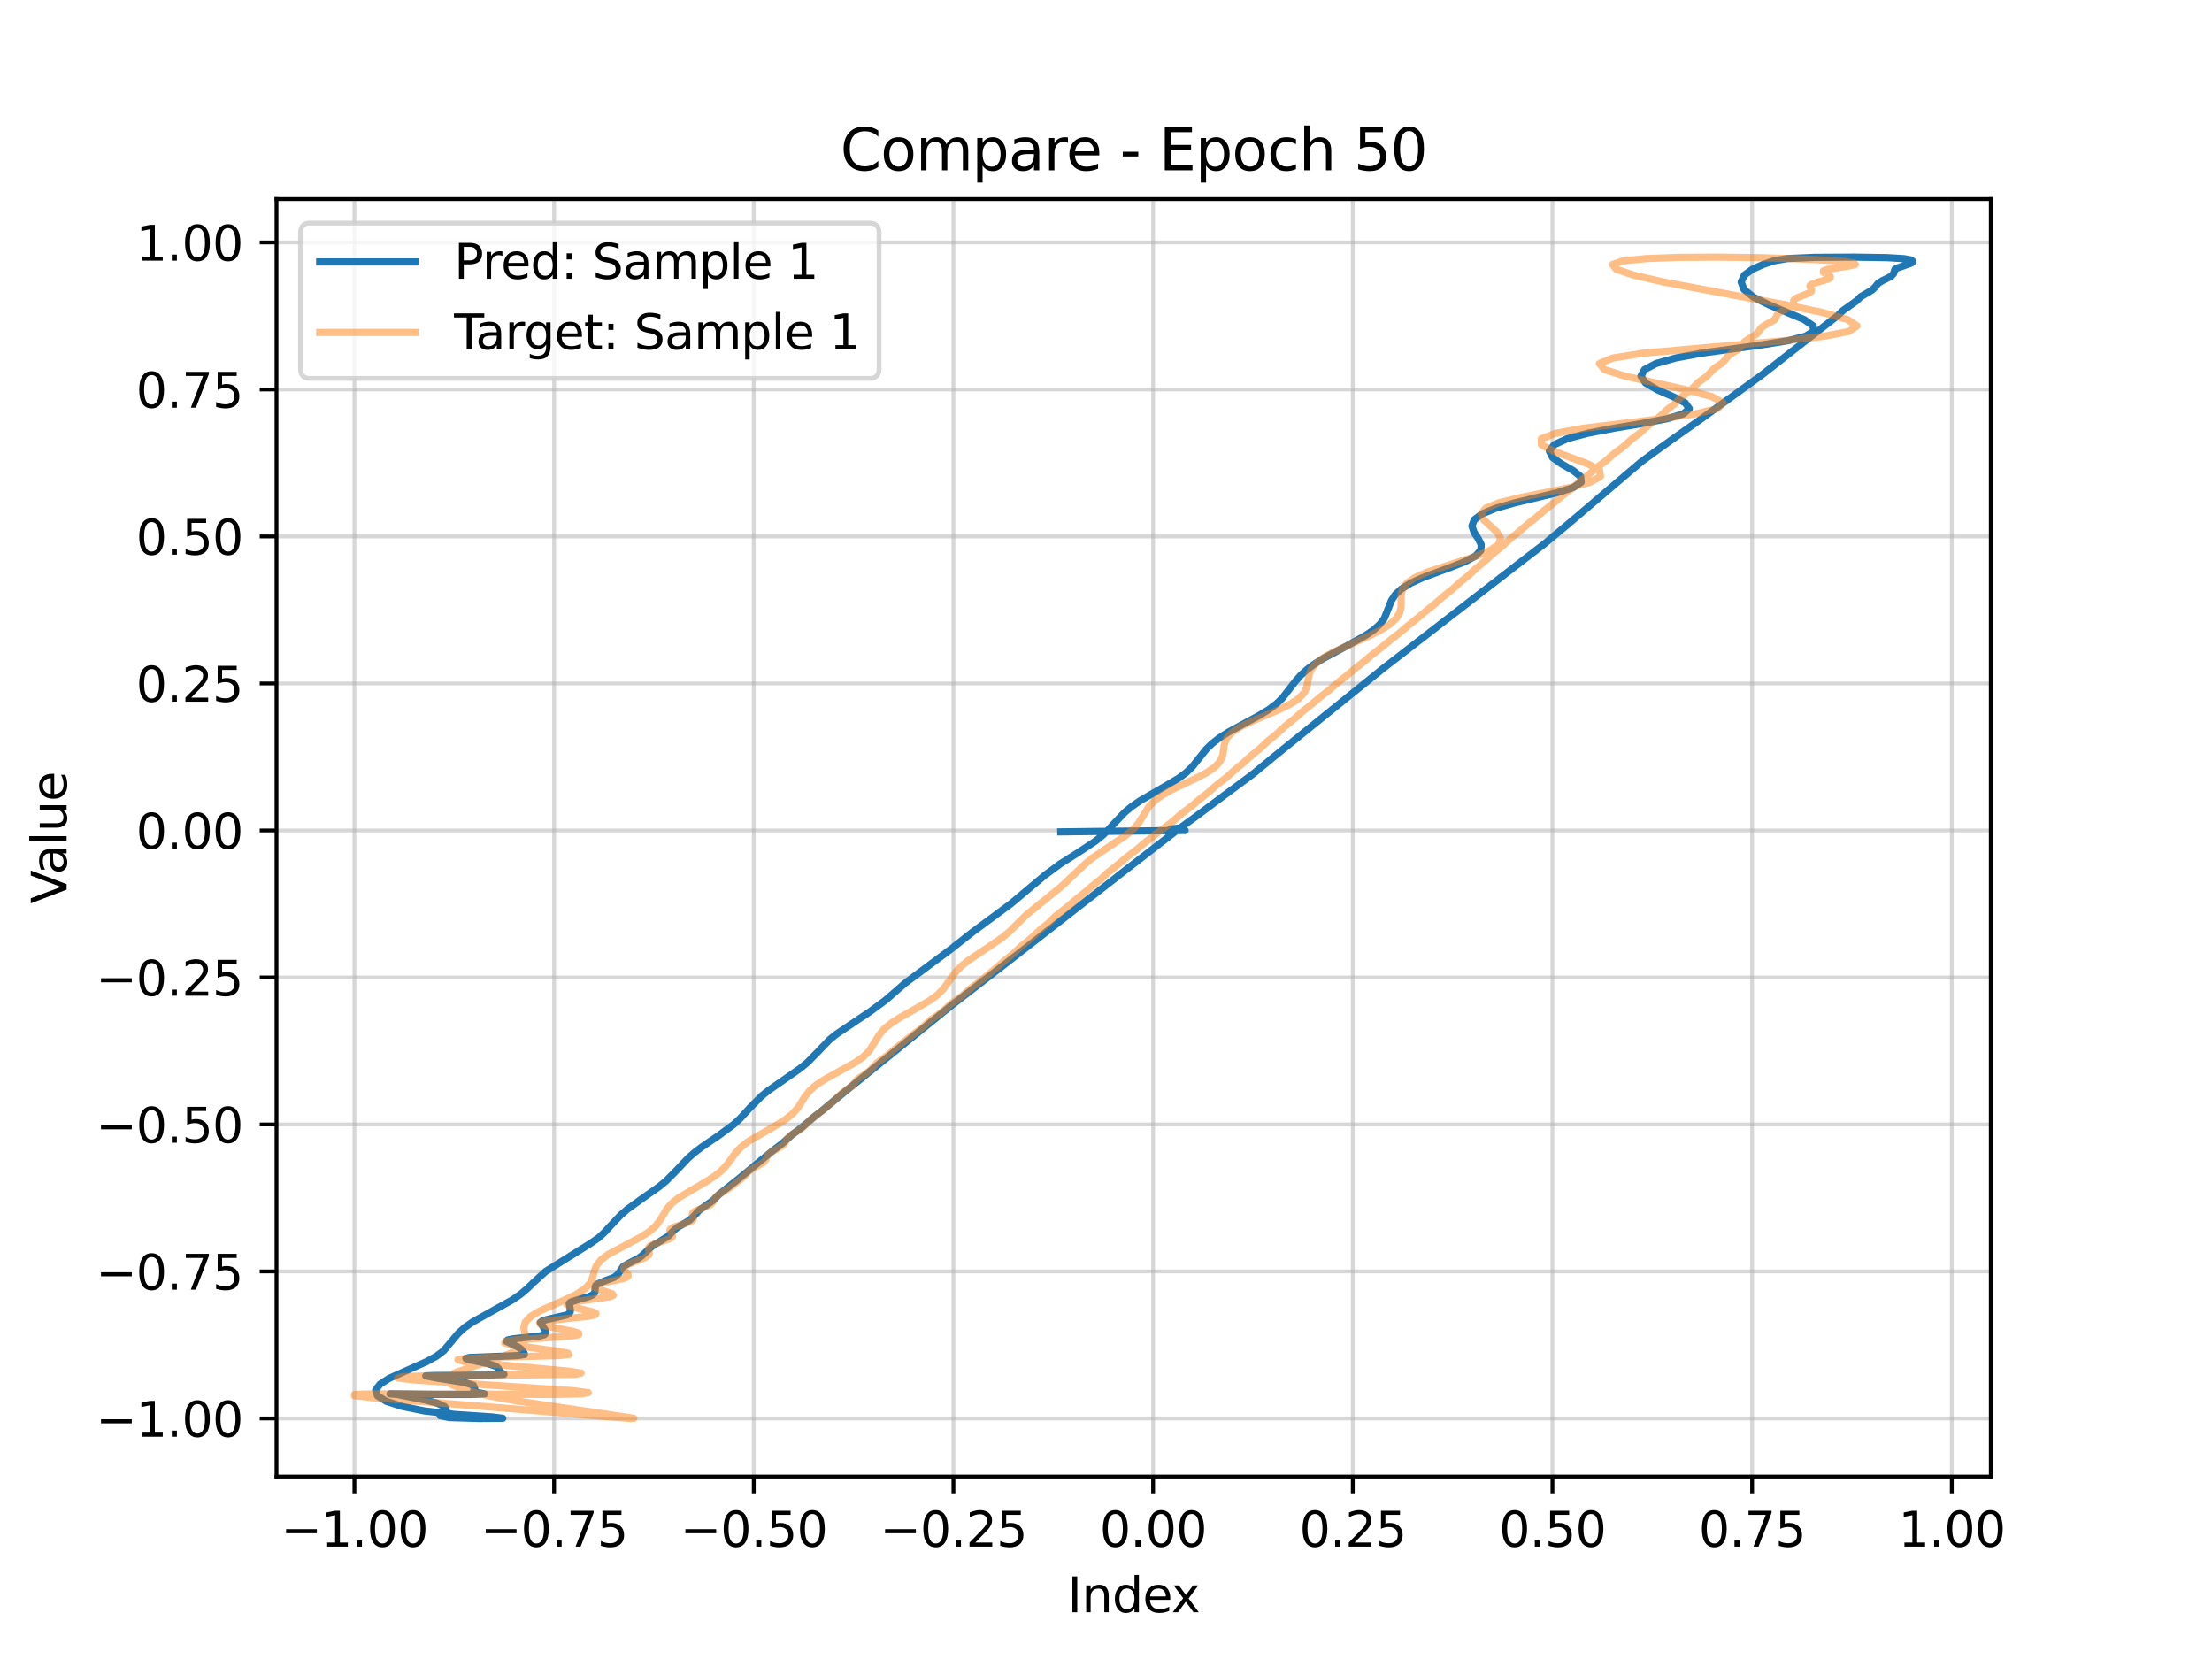 <?xml version="1.0" encoding="utf-8" standalone="no"?>
<!DOCTYPE svg PUBLIC "-//W3C//DTD SVG 1.1//EN"
  "http://www.w3.org/Graphics/SVG/1.1/DTD/svg11.dtd">
<svg xmlns:xlink="http://www.w3.org/1999/xlink" width="460.8pt" height="345.6pt" viewBox="0 0 460.8 345.6" xmlns="http://www.w3.org/2000/svg" version="1.1">
 <defs>
  <style type="text/css">*{stroke-linejoin: round; stroke-linecap: butt}</style>
 </defs>
 <g id="figure_1">
  <g id="patch_1">
   <path d="M 0 345.6 
L 460.8 345.6 
L 460.8 0 
L 0 0 
z
" style="fill: #ffffff"/>
  </g>
  <g id="axes_1">
   <g id="patch_2">
    <path d="M 57.6 307.584 
L 414.72 307.584 
L 414.72 41.472 
L 57.6 41.472 
z
" style="fill: #ffffff"/>
   </g>
   <g id="matplotlib.axis_1">
    <g id="xtick_1">
     <g id="line2d_1">
      <path d="M 73.833 307.584 
L 73.833 41.472 
" clip-path="url(#p2ac05e807d)" style="fill: none; stroke: #b0b0b0; stroke-opacity: 0.5; stroke-width: 0.8; stroke-linecap: square"/>
     </g>
     <g id="line2d_2">
      <defs>
       <path id="mf917b734ea" d="M 0 0 
L 0 3.5 
" style="stroke: #000000; stroke-width: 0.8"/>
      </defs>
      <g>
       <use xlink:href="#mf917b734ea" x="73.833" y="307.584" style="stroke: #000000; stroke-width: 0.8"/>
      </g>
     </g>
     <g id="text_1">
      <!-- −1.00 -->
      <g transform="translate(58.51 322.182) scale(0.1 -0.1)">
       <defs>
        <path id="DejaVuSans-2212" d="M 678 2272 
L 4684 2272 
L 4684 1741 
L 678 1741 
L 678 2272 
z
" transform="scale(0.016)"/>
        <path id="DejaVuSans-31" d="M 794 531 
L 1825 531 
L 1825 4091 
L 703 3866 
L 703 4441 
L 1819 4666 
L 2450 4666 
L 2450 531 
L 3481 531 
L 3481 0 
L 794 0 
L 794 531 
z
" transform="scale(0.016)"/>
        <path id="DejaVuSans-2e" d="M 684 794 
L 1344 794 
L 1344 0 
L 684 0 
L 684 794 
z
" transform="scale(0.016)"/>
        <path id="DejaVuSans-30" d="M 2034 4250 
Q 1547 4250 1301 3770 
Q 1056 3291 1056 2328 
Q 1056 1369 1301 889 
Q 1547 409 2034 409 
Q 2525 409 2770 889 
Q 3016 1369 3016 2328 
Q 3016 3291 2770 3770 
Q 2525 4250 2034 4250 
z
M 2034 4750 
Q 2819 4750 3233 4129 
Q 3647 3509 3647 2328 
Q 3647 1150 3233 529 
Q 2819 -91 2034 -91 
Q 1250 -91 836 529 
Q 422 1150 422 2328 
Q 422 3509 836 4129 
Q 1250 4750 2034 4750 
z
" transform="scale(0.016)"/>
       </defs>
       <use xlink:href="#DejaVuSans-2212"/>
       <use xlink:href="#DejaVuSans-31" transform="translate(83.789 0)"/>
       <use xlink:href="#DejaVuSans-2e" transform="translate(147.412 0)"/>
       <use xlink:href="#DejaVuSans-30" transform="translate(179.199 0)"/>
       <use xlink:href="#DejaVuSans-30" transform="translate(242.822 0)"/>
      </g>
     </g>
    </g>
    <g id="xtick_2">
     <g id="line2d_3">
      <path d="M 115.428 307.584 
L 115.428 41.472 
" clip-path="url(#p2ac05e807d)" style="fill: none; stroke: #b0b0b0; stroke-opacity: 0.5; stroke-width: 0.8; stroke-linecap: square"/>
     </g>
     <g id="line2d_4">
      <g>
       <use xlink:href="#mf917b734ea" x="115.428" y="307.584" style="stroke: #000000; stroke-width: 0.8"/>
      </g>
     </g>
     <g id="text_2">
      <!-- −0.75 -->
      <g transform="translate(100.105 322.182) scale(0.1 -0.1)">
       <defs>
        <path id="DejaVuSans-37" d="M 525 4666 
L 3525 4666 
L 3525 4397 
L 1831 0 
L 1172 0 
L 2766 4134 
L 525 4134 
L 525 4666 
z
" transform="scale(0.016)"/>
        <path id="DejaVuSans-35" d="M 691 4666 
L 3169 4666 
L 3169 4134 
L 1269 4134 
L 1269 2991 
Q 1406 3038 1543 3061 
Q 1681 3084 1819 3084 
Q 2600 3084 3056 2656 
Q 3513 2228 3513 1497 
Q 3513 744 3044 326 
Q 2575 -91 1722 -91 
Q 1428 -91 1123 -41 
Q 819 9 494 109 
L 494 744 
Q 775 591 1075 516 
Q 1375 441 1709 441 
Q 2250 441 2565 725 
Q 2881 1009 2881 1497 
Q 2881 1984 2565 2268 
Q 2250 2553 1709 2553 
Q 1456 2553 1204 2497 
Q 953 2441 691 2322 
L 691 4666 
z
" transform="scale(0.016)"/>
       </defs>
       <use xlink:href="#DejaVuSans-2212"/>
       <use xlink:href="#DejaVuSans-30" transform="translate(83.789 0)"/>
       <use xlink:href="#DejaVuSans-2e" transform="translate(147.412 0)"/>
       <use xlink:href="#DejaVuSans-37" transform="translate(179.199 0)"/>
       <use xlink:href="#DejaVuSans-35" transform="translate(242.822 0)"/>
      </g>
     </g>
    </g>
    <g id="xtick_3">
     <g id="line2d_5">
      <path d="M 157.023 307.584 
L 157.023 41.472 
" clip-path="url(#p2ac05e807d)" style="fill: none; stroke: #b0b0b0; stroke-opacity: 0.5; stroke-width: 0.8; stroke-linecap: square"/>
     </g>
     <g id="line2d_6">
      <g>
       <use xlink:href="#mf917b734ea" x="157.023" y="307.584" style="stroke: #000000; stroke-width: 0.8"/>
      </g>
     </g>
     <g id="text_3">
      <!-- −0.50 -->
      <g transform="translate(141.7 322.182) scale(0.1 -0.1)">
       <use xlink:href="#DejaVuSans-2212"/>
       <use xlink:href="#DejaVuSans-30" transform="translate(83.789 0)"/>
       <use xlink:href="#DejaVuSans-2e" transform="translate(147.412 0)"/>
       <use xlink:href="#DejaVuSans-35" transform="translate(179.199 0)"/>
       <use xlink:href="#DejaVuSans-30" transform="translate(242.822 0)"/>
      </g>
     </g>
    </g>
    <g id="xtick_4">
     <g id="line2d_7">
      <path d="M 198.618 307.584 
L 198.618 41.472 
" clip-path="url(#p2ac05e807d)" style="fill: none; stroke: #b0b0b0; stroke-opacity: 0.5; stroke-width: 0.8; stroke-linecap: square"/>
     </g>
     <g id="line2d_8">
      <g>
       <use xlink:href="#mf917b734ea" x="198.618" y="307.584" style="stroke: #000000; stroke-width: 0.8"/>
      </g>
     </g>
     <g id="text_4">
      <!-- −0.25 -->
      <g transform="translate(183.295 322.182) scale(0.1 -0.1)">
       <defs>
        <path id="DejaVuSans-32" d="M 1228 531 
L 3431 531 
L 3431 0 
L 469 0 
L 469 531 
Q 828 903 1448 1529 
Q 2069 2156 2228 2338 
Q 2531 2678 2651 2914 
Q 2772 3150 2772 3378 
Q 2772 3750 2511 3984 
Q 2250 4219 1831 4219 
Q 1534 4219 1204 4116 
Q 875 4013 500 3803 
L 500 4441 
Q 881 4594 1212 4672 
Q 1544 4750 1819 4750 
Q 2544 4750 2975 4387 
Q 3406 4025 3406 3419 
Q 3406 3131 3298 2873 
Q 3191 2616 2906 2266 
Q 2828 2175 2409 1742 
Q 1991 1309 1228 531 
z
" transform="scale(0.016)"/>
       </defs>
       <use xlink:href="#DejaVuSans-2212"/>
       <use xlink:href="#DejaVuSans-30" transform="translate(83.789 0)"/>
       <use xlink:href="#DejaVuSans-2e" transform="translate(147.412 0)"/>
       <use xlink:href="#DejaVuSans-32" transform="translate(179.199 0)"/>
       <use xlink:href="#DejaVuSans-35" transform="translate(242.822 0)"/>
      </g>
     </g>
    </g>
    <g id="xtick_5">
     <g id="line2d_9">
      <path d="M 240.213 307.584 
L 240.213 41.472 
" clip-path="url(#p2ac05e807d)" style="fill: none; stroke: #b0b0b0; stroke-opacity: 0.5; stroke-width: 0.8; stroke-linecap: square"/>
     </g>
     <g id="line2d_10">
      <g>
       <use xlink:href="#mf917b734ea" x="240.213" y="307.584" style="stroke: #000000; stroke-width: 0.8"/>
      </g>
     </g>
     <g id="text_5">
      <!-- 0.00 -->
      <g transform="translate(229.08 322.182) scale(0.1 -0.1)">
       <use xlink:href="#DejaVuSans-30"/>
       <use xlink:href="#DejaVuSans-2e" transform="translate(63.623 0)"/>
       <use xlink:href="#DejaVuSans-30" transform="translate(95.41 0)"/>
       <use xlink:href="#DejaVuSans-30" transform="translate(159.033 0)"/>
      </g>
     </g>
    </g>
    <g id="xtick_6">
     <g id="line2d_11">
      <path d="M 281.808 307.584 
L 281.808 41.472 
" clip-path="url(#p2ac05e807d)" style="fill: none; stroke: #b0b0b0; stroke-opacity: 0.5; stroke-width: 0.8; stroke-linecap: square"/>
     </g>
     <g id="line2d_12">
      <g>
       <use xlink:href="#mf917b734ea" x="281.808" y="307.584" style="stroke: #000000; stroke-width: 0.8"/>
      </g>
     </g>
     <g id="text_6">
      <!-- 0.25 -->
      <g transform="translate(270.675 322.182) scale(0.1 -0.1)">
       <use xlink:href="#DejaVuSans-30"/>
       <use xlink:href="#DejaVuSans-2e" transform="translate(63.623 0)"/>
       <use xlink:href="#DejaVuSans-32" transform="translate(95.41 0)"/>
       <use xlink:href="#DejaVuSans-35" transform="translate(159.033 0)"/>
      </g>
     </g>
    </g>
    <g id="xtick_7">
     <g id="line2d_13">
      <path d="M 323.402 307.584 
L 323.402 41.472 
" clip-path="url(#p2ac05e807d)" style="fill: none; stroke: #b0b0b0; stroke-opacity: 0.5; stroke-width: 0.8; stroke-linecap: square"/>
     </g>
     <g id="line2d_14">
      <g>
       <use xlink:href="#mf917b734ea" x="323.402" y="307.584" style="stroke: #000000; stroke-width: 0.8"/>
      </g>
     </g>
     <g id="text_7">
      <!-- 0.50 -->
      <g transform="translate(312.27 322.182) scale(0.1 -0.1)">
       <use xlink:href="#DejaVuSans-30"/>
       <use xlink:href="#DejaVuSans-2e" transform="translate(63.623 0)"/>
       <use xlink:href="#DejaVuSans-35" transform="translate(95.41 0)"/>
       <use xlink:href="#DejaVuSans-30" transform="translate(159.033 0)"/>
      </g>
     </g>
    </g>
    <g id="xtick_8">
     <g id="line2d_15">
      <path d="M 364.997 307.584 
L 364.997 41.472 
" clip-path="url(#p2ac05e807d)" style="fill: none; stroke: #b0b0b0; stroke-opacity: 0.5; stroke-width: 0.8; stroke-linecap: square"/>
     </g>
     <g id="line2d_16">
      <g>
       <use xlink:href="#mf917b734ea" x="364.997" y="307.584" style="stroke: #000000; stroke-width: 0.8"/>
      </g>
     </g>
     <g id="text_8">
      <!-- 0.75 -->
      <g transform="translate(353.865 322.182) scale(0.1 -0.1)">
       <use xlink:href="#DejaVuSans-30"/>
       <use xlink:href="#DejaVuSans-2e" transform="translate(63.623 0)"/>
       <use xlink:href="#DejaVuSans-37" transform="translate(95.41 0)"/>
       <use xlink:href="#DejaVuSans-35" transform="translate(159.033 0)"/>
      </g>
     </g>
    </g>
    <g id="xtick_9">
     <g id="line2d_17">
      <path d="M 406.592 307.584 
L 406.592 41.472 
" clip-path="url(#p2ac05e807d)" style="fill: none; stroke: #b0b0b0; stroke-opacity: 0.5; stroke-width: 0.8; stroke-linecap: square"/>
     </g>
     <g id="line2d_18">
      <g>
       <use xlink:href="#mf917b734ea" x="406.592" y="307.584" style="stroke: #000000; stroke-width: 0.8"/>
      </g>
     </g>
     <g id="text_9">
      <!-- 1.00 -->
      <g transform="translate(395.46 322.182) scale(0.1 -0.1)">
       <use xlink:href="#DejaVuSans-31"/>
       <use xlink:href="#DejaVuSans-2e" transform="translate(63.623 0)"/>
       <use xlink:href="#DejaVuSans-30" transform="translate(95.41 0)"/>
       <use xlink:href="#DejaVuSans-30" transform="translate(159.033 0)"/>
      </g>
     </g>
    </g>
    <g id="text_10">
     <!-- Index -->
     <g transform="translate(222.394 335.861) scale(0.1 -0.1)">
      <defs>
       <path id="DejaVuSans-49" d="M 628 4666 
L 1259 4666 
L 1259 0 
L 628 0 
L 628 4666 
z
" transform="scale(0.016)"/>
       <path id="DejaVuSans-6e" d="M 3513 2113 
L 3513 0 
L 2938 0 
L 2938 2094 
Q 2938 2591 2744 2837 
Q 2550 3084 2163 3084 
Q 1697 3084 1428 2787 
Q 1159 2491 1159 1978 
L 1159 0 
L 581 0 
L 581 3500 
L 1159 3500 
L 1159 2956 
Q 1366 3272 1645 3428 
Q 1925 3584 2291 3584 
Q 2894 3584 3203 3211 
Q 3513 2838 3513 2113 
z
" transform="scale(0.016)"/>
       <path id="DejaVuSans-64" d="M 2906 2969 
L 2906 4863 
L 3481 4863 
L 3481 0 
L 2906 0 
L 2906 525 
Q 2725 213 2448 61 
Q 2172 -91 1784 -91 
Q 1150 -91 751 415 
Q 353 922 353 1747 
Q 353 2572 751 3078 
Q 1150 3584 1784 3584 
Q 2172 3584 2448 3432 
Q 2725 3281 2906 2969 
z
M 947 1747 
Q 947 1113 1208 752 
Q 1469 391 1925 391 
Q 2381 391 2643 752 
Q 2906 1113 2906 1747 
Q 2906 2381 2643 2742 
Q 2381 3103 1925 3103 
Q 1469 3103 1208 2742 
Q 947 2381 947 1747 
z
" transform="scale(0.016)"/>
       <path id="DejaVuSans-65" d="M 3597 1894 
L 3597 1613 
L 953 1613 
Q 991 1019 1311 708 
Q 1631 397 2203 397 
Q 2534 397 2845 478 
Q 3156 559 3463 722 
L 3463 178 
Q 3153 47 2828 -22 
Q 2503 -91 2169 -91 
Q 1331 -91 842 396 
Q 353 884 353 1716 
Q 353 2575 817 3079 
Q 1281 3584 2069 3584 
Q 2775 3584 3186 3129 
Q 3597 2675 3597 1894 
z
M 3022 2063 
Q 3016 2534 2758 2815 
Q 2500 3097 2075 3097 
Q 1594 3097 1305 2825 
Q 1016 2553 972 2059 
L 3022 2063 
z
" transform="scale(0.016)"/>
       <path id="DejaVuSans-78" d="M 3513 3500 
L 2247 1797 
L 3578 0 
L 2900 0 
L 1881 1375 
L 863 0 
L 184 0 
L 1544 1831 
L 300 3500 
L 978 3500 
L 1906 2253 
L 2834 3500 
L 3513 3500 
z
" transform="scale(0.016)"/>
      </defs>
      <use xlink:href="#DejaVuSans-49"/>
      <use xlink:href="#DejaVuSans-6e" transform="translate(29.492 0)"/>
      <use xlink:href="#DejaVuSans-64" transform="translate(92.871 0)"/>
      <use xlink:href="#DejaVuSans-65" transform="translate(156.348 0)"/>
      <use xlink:href="#DejaVuSans-78" transform="translate(216.121 0)"/>
     </g>
    </g>
   </g>
   <g id="matplotlib.axis_2">
    <g id="ytick_1">
     <g id="line2d_19">
      <path d="M 57.6 295.488 
L 414.72 295.488 
" clip-path="url(#p2ac05e807d)" style="fill: none; stroke: #b0b0b0; stroke-opacity: 0.5; stroke-width: 0.8; stroke-linecap: square"/>
     </g>
     <g id="line2d_20">
      <defs>
       <path id="m9bb56f4f44" d="M 0 0 
L -3.5 0 
" style="stroke: #000000; stroke-width: 0.8"/>
      </defs>
      <g>
       <use xlink:href="#m9bb56f4f44" x="57.6" y="295.488" style="stroke: #000000; stroke-width: 0.8"/>
      </g>
     </g>
     <g id="text_11">
      <!-- −1.00 -->
      <g transform="translate(19.955 299.287) scale(0.1 -0.1)">
       <use xlink:href="#DejaVuSans-2212"/>
       <use xlink:href="#DejaVuSans-31" transform="translate(83.789 0)"/>
       <use xlink:href="#DejaVuSans-2e" transform="translate(147.412 0)"/>
       <use xlink:href="#DejaVuSans-30" transform="translate(179.199 0)"/>
       <use xlink:href="#DejaVuSans-30" transform="translate(242.822 0)"/>
      </g>
     </g>
    </g>
    <g id="ytick_2">
     <g id="line2d_21">
      <path d="M 57.6 264.865 
L 414.72 264.865 
" clip-path="url(#p2ac05e807d)" style="fill: none; stroke: #b0b0b0; stroke-opacity: 0.5; stroke-width: 0.8; stroke-linecap: square"/>
     </g>
     <g id="line2d_22">
      <g>
       <use xlink:href="#m9bb56f4f44" x="57.6" y="264.865" style="stroke: #000000; stroke-width: 0.8"/>
      </g>
     </g>
     <g id="text_12">
      <!-- −0.75 -->
      <g transform="translate(19.955 268.665) scale(0.1 -0.1)">
       <use xlink:href="#DejaVuSans-2212"/>
       <use xlink:href="#DejaVuSans-30" transform="translate(83.789 0)"/>
       <use xlink:href="#DejaVuSans-2e" transform="translate(147.412 0)"/>
       <use xlink:href="#DejaVuSans-37" transform="translate(179.199 0)"/>
       <use xlink:href="#DejaVuSans-35" transform="translate(242.822 0)"/>
      </g>
     </g>
    </g>
    <g id="ytick_3">
     <g id="line2d_23">
      <path d="M 57.6 234.243 
L 414.72 234.243 
" clip-path="url(#p2ac05e807d)" style="fill: none; stroke: #b0b0b0; stroke-opacity: 0.5; stroke-width: 0.8; stroke-linecap: square"/>
     </g>
     <g id="line2d_24">
      <g>
       <use xlink:href="#m9bb56f4f44" x="57.6" y="234.243" style="stroke: #000000; stroke-width: 0.8"/>
      </g>
     </g>
     <g id="text_13">
      <!-- −0.50 -->
      <g transform="translate(19.955 238.042) scale(0.1 -0.1)">
       <use xlink:href="#DejaVuSans-2212"/>
       <use xlink:href="#DejaVuSans-30" transform="translate(83.789 0)"/>
       <use xlink:href="#DejaVuSans-2e" transform="translate(147.412 0)"/>
       <use xlink:href="#DejaVuSans-35" transform="translate(179.199 0)"/>
       <use xlink:href="#DejaVuSans-30" transform="translate(242.822 0)"/>
      </g>
     </g>
    </g>
    <g id="ytick_4">
     <g id="line2d_25">
      <path d="M 57.6 203.62 
L 414.72 203.62 
" clip-path="url(#p2ac05e807d)" style="fill: none; stroke: #b0b0b0; stroke-opacity: 0.5; stroke-width: 0.8; stroke-linecap: square"/>
     </g>
     <g id="line2d_26">
      <g>
       <use xlink:href="#m9bb56f4f44" x="57.6" y="203.62" style="stroke: #000000; stroke-width: 0.8"/>
      </g>
     </g>
     <g id="text_14">
      <!-- −0.25 -->
      <g transform="translate(19.955 207.419) scale(0.1 -0.1)">
       <use xlink:href="#DejaVuSans-2212"/>
       <use xlink:href="#DejaVuSans-30" transform="translate(83.789 0)"/>
       <use xlink:href="#DejaVuSans-2e" transform="translate(147.412 0)"/>
       <use xlink:href="#DejaVuSans-32" transform="translate(179.199 0)"/>
       <use xlink:href="#DejaVuSans-35" transform="translate(242.822 0)"/>
      </g>
     </g>
    </g>
    <g id="ytick_5">
     <g id="line2d_27">
      <path d="M 57.6 172.997 
L 414.72 172.997 
" clip-path="url(#p2ac05e807d)" style="fill: none; stroke: #b0b0b0; stroke-opacity: 0.5; stroke-width: 0.8; stroke-linecap: square"/>
     </g>
     <g id="line2d_28">
      <g>
       <use xlink:href="#m9bb56f4f44" x="57.6" y="172.997" style="stroke: #000000; stroke-width: 0.8"/>
      </g>
     </g>
     <g id="text_15">
      <!-- 0.00 -->
      <g transform="translate(28.334 176.797) scale(0.1 -0.1)">
       <use xlink:href="#DejaVuSans-30"/>
       <use xlink:href="#DejaVuSans-2e" transform="translate(63.623 0)"/>
       <use xlink:href="#DejaVuSans-30" transform="translate(95.41 0)"/>
       <use xlink:href="#DejaVuSans-30" transform="translate(159.033 0)"/>
      </g>
     </g>
    </g>
    <g id="ytick_6">
     <g id="line2d_29">
      <path d="M 57.6 142.375 
L 414.72 142.375 
" clip-path="url(#p2ac05e807d)" style="fill: none; stroke: #b0b0b0; stroke-opacity: 0.5; stroke-width: 0.8; stroke-linecap: square"/>
     </g>
     <g id="line2d_30">
      <g>
       <use xlink:href="#m9bb56f4f44" x="57.6" y="142.375" style="stroke: #000000; stroke-width: 0.8"/>
      </g>
     </g>
     <g id="text_16">
      <!-- 0.25 -->
      <g transform="translate(28.334 146.174) scale(0.1 -0.1)">
       <use xlink:href="#DejaVuSans-30"/>
       <use xlink:href="#DejaVuSans-2e" transform="translate(63.623 0)"/>
       <use xlink:href="#DejaVuSans-32" transform="translate(95.41 0)"/>
       <use xlink:href="#DejaVuSans-35" transform="translate(159.033 0)"/>
      </g>
     </g>
    </g>
    <g id="ytick_7">
     <g id="line2d_31">
      <path d="M 57.6 111.752 
L 414.72 111.752 
" clip-path="url(#p2ac05e807d)" style="fill: none; stroke: #b0b0b0; stroke-opacity: 0.5; stroke-width: 0.8; stroke-linecap: square"/>
     </g>
     <g id="line2d_32">
      <g>
       <use xlink:href="#m9bb56f4f44" x="57.6" y="111.752" style="stroke: #000000; stroke-width: 0.8"/>
      </g>
     </g>
     <g id="text_17">
      <!-- 0.50 -->
      <g transform="translate(28.334 115.551) scale(0.1 -0.1)">
       <use xlink:href="#DejaVuSans-30"/>
       <use xlink:href="#DejaVuSans-2e" transform="translate(63.623 0)"/>
       <use xlink:href="#DejaVuSans-35" transform="translate(95.41 0)"/>
       <use xlink:href="#DejaVuSans-30" transform="translate(159.033 0)"/>
      </g>
     </g>
    </g>
    <g id="ytick_8">
     <g id="line2d_33">
      <path d="M 57.6 81.129 
L 414.72 81.129 
" clip-path="url(#p2ac05e807d)" style="fill: none; stroke: #b0b0b0; stroke-opacity: 0.5; stroke-width: 0.8; stroke-linecap: square"/>
     </g>
     <g id="line2d_34">
      <g>
       <use xlink:href="#m9bb56f4f44" x="57.6" y="81.129" style="stroke: #000000; stroke-width: 0.8"/>
      </g>
     </g>
     <g id="text_18">
      <!-- 0.75 -->
      <g transform="translate(28.334 84.928) scale(0.1 -0.1)">
       <use xlink:href="#DejaVuSans-30"/>
       <use xlink:href="#DejaVuSans-2e" transform="translate(63.623 0)"/>
       <use xlink:href="#DejaVuSans-37" transform="translate(95.41 0)"/>
       <use xlink:href="#DejaVuSans-35" transform="translate(159.033 0)"/>
      </g>
     </g>
    </g>
    <g id="ytick_9">
     <g id="line2d_35">
      <path d="M 57.6 50.507 
L 414.72 50.507 
" clip-path="url(#p2ac05e807d)" style="fill: none; stroke: #b0b0b0; stroke-opacity: 0.5; stroke-width: 0.8; stroke-linecap: square"/>
     </g>
     <g id="line2d_36">
      <g>
       <use xlink:href="#m9bb56f4f44" x="57.6" y="50.507" style="stroke: #000000; stroke-width: 0.8"/>
      </g>
     </g>
     <g id="text_19">
      <!-- 1.00 -->
      <g transform="translate(28.334 54.306) scale(0.1 -0.1)">
       <use xlink:href="#DejaVuSans-31"/>
       <use xlink:href="#DejaVuSans-2e" transform="translate(63.623 0)"/>
       <use xlink:href="#DejaVuSans-30" transform="translate(95.41 0)"/>
       <use xlink:href="#DejaVuSans-30" transform="translate(159.033 0)"/>
      </g>
     </g>
    </g>
    <g id="text_20">
     <!-- Value -->
     <g transform="translate(13.875 188.259) rotate(-90) scale(0.1 -0.1)">
      <defs>
       <path id="DejaVuSans-56" d="M 1831 0 
L 50 4666 
L 709 4666 
L 2188 738 
L 3669 4666 
L 4325 4666 
L 2547 0 
L 1831 0 
z
" transform="scale(0.016)"/>
       <path id="DejaVuSans-61" d="M 2194 1759 
Q 1497 1759 1228 1600 
Q 959 1441 959 1056 
Q 959 750 1161 570 
Q 1363 391 1709 391 
Q 2188 391 2477 730 
Q 2766 1069 2766 1631 
L 2766 1759 
L 2194 1759 
z
M 3341 1997 
L 3341 0 
L 2766 0 
L 2766 531 
Q 2569 213 2275 61 
Q 1981 -91 1556 -91 
Q 1019 -91 701 211 
Q 384 513 384 1019 
Q 384 1609 779 1909 
Q 1175 2209 1959 2209 
L 2766 2209 
L 2766 2266 
Q 2766 2663 2505 2880 
Q 2244 3097 1772 3097 
Q 1472 3097 1187 3025 
Q 903 2953 641 2809 
L 641 3341 
Q 956 3463 1253 3523 
Q 1550 3584 1831 3584 
Q 2591 3584 2966 3190 
Q 3341 2797 3341 1997 
z
" transform="scale(0.016)"/>
       <path id="DejaVuSans-6c" d="M 603 4863 
L 1178 4863 
L 1178 0 
L 603 0 
L 603 4863 
z
" transform="scale(0.016)"/>
       <path id="DejaVuSans-75" d="M 544 1381 
L 544 3500 
L 1119 3500 
L 1119 1403 
Q 1119 906 1312 657 
Q 1506 409 1894 409 
Q 2359 409 2629 706 
Q 2900 1003 2900 1516 
L 2900 3500 
L 3475 3500 
L 3475 0 
L 2900 0 
L 2900 538 
Q 2691 219 2414 64 
Q 2138 -91 1772 -91 
Q 1169 -91 856 284 
Q 544 659 544 1381 
z
M 1991 3584 
L 1991 3584 
z
" transform="scale(0.016)"/>
      </defs>
      <use xlink:href="#DejaVuSans-56"/>
      <use xlink:href="#DejaVuSans-61" transform="translate(60.658 0)"/>
      <use xlink:href="#DejaVuSans-6c" transform="translate(121.938 0)"/>
      <use xlink:href="#DejaVuSans-75" transform="translate(149.721 0)"/>
      <use xlink:href="#DejaVuSans-65" transform="translate(213.1 0)"/>
     </g>
    </g>
   </g>
   <g id="line2d_37">
    <path d="M 220.979 173.293 
L 246.875 173 
L 243.755 172.706 
L 246.284 172.413 
L 246.326 172.121 
L 248.757 170.362 
L 254.271 166.249 
L 261.039 161.222 
L 265.719 157.353 
L 288.061 139.301 
L 316.29 117.47 
L 321.642 113.359 
L 325.864 109.843 
L 328.634 107.509 
L 334.75 102.288 
L 339.493 98.255 
L 341.851 96.249 
L 344.965 93.959 
L 348.158 91.67 
L 354.632 87.09 
L 366.943 78.161 
L 381.665 66.662 
L 382.762 65.798 
L 383.969 64.657 
L 386.763 62.667 
L 387.62 61.816 
L 389.041 60.984 
L 389.984 60.415 
L 390.585 59.835 
L 391.276 58.985 
L 392.2 58.44 
L 393.897 57.599 
L 394.465 57.011 
L 394.72 56.159 
L 395.073 55.894 
L 396.58 55.366 
L 398.191 54.792 
L 398.487 54.484 
L 398.152 54.175 
L 396.701 53.894 
L 393.088 53.676 
L 386.238 53.568 
L 378.001 53.618 
L 372.271 53.87 
L 369.48 54.358 
L 367.285 55.101 
L 365.048 56.097 
L 363.367 57.325 
L 362.715 58.745 
L 363.301 60.299 
L 365.313 61.924 
L 368.623 63.55 
L 375.844 66.572 
L 377.709 67.883 
L 377.793 69.042 
L 376.101 70.059 
L 372.494 70.969 
L 367.173 71.821 
L 354.424 73.581 
L 349.017 74.59 
L 344.999 75.725 
L 342.592 76.987 
L 341.832 78.354 
L 342.806 79.783 
L 345.297 81.22 
L 348.488 82.613 
L 351.051 83.92 
L 351.92 85.118 
L 350.676 86.212 
L 347.279 87.228 
L 342.177 88.209 
L 336.254 89.204 
L 330.733 90.258 
L 326.449 91.4 
L 323.778 92.637 
L 322.749 93.955 
L 323.443 95.319 
L 325.371 96.687 
L 327.709 98.019 
L 329.292 99.282 
L 329.388 100.466 
L 327.695 101.578 
L 324.402 102.641 
L 315.52 104.76 
L 311.584 105.878 
L 308.725 107.057 
L 307.096 108.297 
L 306.63 109.579 
L 307.062 110.88 
L 307.913 112.172 
L 308.56 113.433 
L 308.476 114.65 
L 307.375 115.821 
L 305.283 116.956 
L 302.475 118.072 
L 296.388 120.322 
L 293.863 121.483 
L 291.945 122.677 
L 290.644 123.898 
L 289.848 125.138 
L 288.368 128.846 
L 287.461 130.049 
L 286.149 131.23 
L 284.448 132.394 
L 280.284 134.699 
L 275.916 137.028 
L 273.992 138.215 
L 272.348 139.419 
L 270.999 140.635 
L 269.907 141.859 
L 267.085 145.498 
L 265.829 146.684 
L 264.251 147.856 
L 262.35 149.018 
L 255.894 152.521 
L 254.02 153.713 
L 252.465 154.918 
L 251.234 156.133 
L 248.344 159.763 
L 247.099 160.951 
L 245.526 162.127 
L 241.568 164.462 
L 237.486 166.816 
L 235.755 168.009 
L 234.305 169.212 
L 232.011 171.628 
L 230.915 172.83 
L 229.674 174.024 
L 228.212 175.209 
L 224.663 177.563 
L 220.926 179.92 
L 217.698 182.298 
L 210.599 188.256 
L 202.588 194.176 
L 198.086 197.722 
L 188.531 204.825 
L 184.45 208.373 
L 181.272 210.716 
L 174.256 215.415 
L 172.789 216.602 
L 170.507 218.978 
L 168.184 221.333 
L 166.772 222.501 
L 163.447 224.83 
L 160.074 227.173 
L 158.619 228.355 
L 156.261 230.729 
L 154.096 233.093 
L 152.808 234.265 
L 149.644 236.596 
L 146.201 238.935 
L 144.654 240.114 
L 143.306 241.299 
L 141.061 243.674 
L 138.732 246.033 
L 137.308 247.204 
L 133.974 249.541 
L 130.716 251.894 
L 129.34 253.08 
L 127.08 255.455 
L 126.007 256.638 
L 124.758 257.813 
L 123.077 258.983 
L 113.673 264.862 
L 111.073 267.242 
L 109.854 268.423 
L 108.47 269.595 
L 106.792 270.758 
L 102.624 273.074 
L 98.409 275.421 
L 96.718 276.613 
L 95.418 277.811 
L 92.439 281.365 
L 90.93 282.518 
L 88.857 283.66 
L 81.064 287.137 
L 79.178 288.341 
L 78.259 289.558 
L 78.639 290.766 
L 80.491 291.925 
L 83.828 292.99 
L 88.388 293.914 
L 94.748 294.652 
L 102.542 295.17 
L 104.74 295.449 
L 99.777 295.488 
L 93.661 295.3 
L 91.683 294.915 
L 92.989 293.725 
L 92.635 293.024 
L 91.141 292.326 
L 88.762 291.685 
L 82.721 290.483 
L 81.256 290.363 
L 90.86 290.482 
L 98.312 290.482 
L 100.939 290.369 
L 99.568 290.113 
L 98.668 289.711 
L 98.884 289.189 
L 98.622 288.598 
L 96.864 288.006 
L 90.91 287.057 
L 88.698 286.617 
L 90.336 286.551 
L 101.841 286.454 
L 104.992 286.305 
L 103.997 285.651 
L 103.901 285.166 
L 103.353 284.63 
L 101.749 284.099 
L 97.703 283.246 
L 97.046 282.97 
L 97.776 282.785 
L 104.28 282.542 
L 107.816 282.393 
L 109.241 282.177 
L 109.188 281.878 
L 108.562 281.065 
L 107.928 280.608 
L 105.465 279.418 
L 105.753 279.138 
L 106.882 278.909 
L 112.535 278.29 
L 113.404 278.03 
L 113.679 277.722 
L 113.671 277.369 
L 113.52 276.986 
L 112.561 275.5 
L 112.931 275.204 
L 113.723 274.939 
L 118.119 273.917 
L 118.577 273.609 
L 118.784 273.271 
L 118.815 272.912 
L 118.585 271.503 
L 118.973 271.205 
L 120.662 270.664 
L 122.635 270.126 
L 123.306 269.833 
L 123.719 269.518 
L 123.919 269.183 
L 123.975 268.487 
L 123.978 268.145 
L 124.092 267.819 
L 124.405 267.51 
L 125.703 266.937 
L 127.971 266.085 
L 128.751 265.461 
L 129.821 263.842 
L 130.826 263.247 
L 133.095 262.079 
L 133.868 261.463 
L 135.832 259.595 
L 137.287 258.715 
L 139.188 257.523 
L 140.402 256.282 
L 141.11 255.682 
L 142.63 254.814 
L 143.593 254.227 
L 144.278 253.62 
L 145.667 252.104 
L 148.575 250.041 
L 149.768 248.83 
L 153.552 245.834 
L 160.93 239.745 
L 162.935 238.221 
L 164.991 236.381 
L 167.044 234.864 
L 169.513 232.717 
L 171.46 231.192 
L 175.132 228.125 
L 198.476 209.239 
L 208.92 201.171 
L 215.908 195.731 
L 225.587 188.181 
L 229.452 185.174 
L 234.423 181.29 
L 240.919 176.265 
L 244.701 173.33 
L 244.701 173.33 
" clip-path="url(#p2ac05e807d)" style="fill: none; stroke: #1f77b4; stroke-width: 1.5; stroke-linecap: square"/>
   </g>
   <g id="line2d_38">
    <path d="M 241.366 173.293 
L 242.984 172.121 
L 244.485 170.95 
L 245.807 169.775 
L 248.459 167.721 
L 249.838 166.543 
L 251.711 165.072 
L 253.385 163.592 
L 255.305 162.114 
L 257.29 160.33 
L 259.102 158.845 
L 260.373 157.65 
L 262.551 155.864 
L 264.133 154.371 
L 265.987 152.883 
L 267.566 151.393 
L 269.781 149.613 
L 271.09 148.425 
L 273.669 146.354 
L 275.058 145.171 
L 276.953 143.7 
L 278.651 142.227 
L 280.87 140.471 
L 282.24 139.301 
L 284.469 137.554 
L 285.825 136.389 
L 288.401 134.36 
L 289.799 133.2 
L 291.662 131.754 
L 293.353 130.304 
L 295.544 128.566 
L 296.907 127.403 
L 299.092 125.661 
L 300.384 124.493 
L 302.557 122.744 
L 304.176 121.28 
L 305.975 119.818 
L 307.547 118.349 
L 309.653 116.589 
L 310.947 115.412 
L 313.06 113.653 
L 314.335 112.477 
L 316.813 110.429 
L 318.166 109.258 
L 320.016 107.801 
L 321.671 106.343 
L 323.895 104.603 
L 325.227 103.442 
L 327.484 101.711 
L 328.767 100.554 
L 331.343 98.543 
L 332.663 97.393 
L 334.571 95.963 
L 336.182 94.529 
L 338.115 93.103 
L 340.053 91.384 
L 341.598 90.243 
L 343.467 88.521 
L 345.083 87.378 
L 347.261 85.364 
L 348.773 84.217 
L 350.175 82.772 
L 352.137 81.336 
L 353.832 79.6 
L 355.474 78.451 
L 357.127 76.711 
L 358.839 75.562 
L 359.344 74.984 
L 360.038 74.113 
L 360.875 73.538 
L 362.263 72.681 
L 362.794 72.104 
L 363.38 71.235 
L 364.186 70.661 
L 366.053 69.522 
L 366.443 68.945 
L 366.787 68.366 
L 367.562 67.794 
L 369.619 66.662 
L 369.995 66.087 
L 370.214 65.51 
L 370.483 65.223 
L 371.513 64.657 
L 373.255 63.816 
L 373.53 63.532 
L 373.622 62.956 
L 373.646 62.667 
L 373.821 62.38 
L 374.222 62.096 
L 375.608 61.539 
L 376.963 60.984 
L 377.3 60.701 
L 377.358 60.415 
L 377.036 59.547 
L 377.328 59.264 
L 377.973 58.985 
L 380.768 58.165 
L 381.263 57.885 
L 381.288 57.599 
L 380.899 57.306 
L 379.855 56.718 
L 379.854 56.434 
L 380.529 56.159 
L 383.692 55.632 
L 385.445 55.366 
L 386.512 55.087 
L 386.243 54.792 
L 384.131 54.484 
L 379.945 54.175 
L 373.806 53.894 
L 366.195 53.676 
L 357.883 53.568 
L 349.81 53.618 
L 342.939 53.87 
L 338.111 54.358 
L 335.932 55.101 
L 336.696 56.097 
L 340.357 57.325 
L 346.538 58.745 
L 363.5 61.924 
L 372.281 63.55 
L 379.766 65.116 
L 384.899 66.572 
L 386.85 67.883 
L 385.176 69.042 
L 379.934 70.059 
L 371.74 70.969 
L 342.323 73.581 
L 335.95 74.59 
L 333.183 75.725 
L 334.233 76.987 
L 338.528 78.354 
L 351.41 81.22 
L 356.59 82.613 
L 358.964 83.92 
L 357.801 85.118 
L 353.19 86.212 
L 346.012 87.228 
L 329.915 89.204 
L 324.077 90.258 
L 321.09 91.4 
L 321.109 92.637 
L 323.554 93.955 
L 330.931 96.687 
L 333.241 98.019 
L 333.396 99.282 
L 331.188 100.466 
L 327.023 101.578 
L 316.504 103.69 
L 312.197 104.76 
L 309.493 105.878 
L 308.562 107.057 
L 309.103 108.297 
L 311.874 110.88 
L 312.595 112.172 
L 312.162 113.433 
L 310.44 114.65 
L 307.622 115.821 
L 297.275 119.188 
L 294.738 120.322 
L 293.058 121.483 
L 292.179 122.677 
L 291.889 123.898 
L 291.881 126.383 
L 291.59 127.623 
L 290.835 128.846 
L 289.527 130.049 
L 287.676 131.23 
L 285.377 132.394 
L 277.712 135.857 
L 275.648 137.028 
L 274.122 138.215 
L 273.167 139.419 
L 272.693 140.635 
L 272.249 143.082 
L 271.685 144.297 
L 270.557 145.498 
L 268.77 146.684 
L 266.397 147.856 
L 260.934 150.178 
L 258.527 151.344 
L 256.714 152.521 
L 255.594 153.713 
L 255.075 154.918 
L 254.72 157.35 
L 254.198 158.562 
L 253.104 159.763 
L 251.378 160.951 
L 249.14 162.127 
L 244.215 164.462 
L 242.112 165.634 
L 240.493 166.816 
L 239.356 168.009 
L 237.066 171.628 
L 235.973 172.83 
L 234.543 174.024 
L 231 176.388 
L 227.555 178.739 
L 226.12 179.92 
L 221.076 184.687 
L 213.755 190.624 
L 210.163 194.176 
L 208.728 195.36 
L 205.267 197.722 
L 201.708 200.082 
L 200.25 201.265 
L 199.102 202.449 
L 196.518 206.012 
L 195.337 207.195 
L 193.773 208.373 
L 189.731 210.716 
L 187.628 211.885 
L 185.772 213.056 
L 184.315 214.233 
L 183.278 215.415 
L 181.037 218.978 
L 179.822 220.159 
L 178.161 221.333 
L 173.942 223.665 
L 171.842 224.83 
L 170.058 225.998 
L 168.704 227.173 
L 167.743 228.355 
L 166.237 230.729 
L 165.21 231.914 
L 163.783 233.093 
L 161.96 234.265 
L 155.912 237.763 
L 154.401 238.935 
L 153.271 240.114 
L 151.549 242.487 
L 150.499 243.674 
L 149.087 244.857 
L 147.293 246.033 
L 141.333 249.541 
L 139.89 250.715 
L 138.874 251.894 
L 137.463 254.268 
L 136.533 255.455 
L 135.155 256.638 
L 133.281 257.813 
L 126.694 261.318 
L 125.159 262.492 
L 124.228 263.673 
L 123.773 264.862 
L 123.487 266.053 
L 122.979 267.242 
L 121.913 268.423 
L 120.132 269.595 
L 117.728 270.758 
L 112.479 273.074 
L 110.524 274.242 
L 109.415 275.421 
L 109.125 276.613 
L 109.489 279.008 
L 109.033 280.195 
L 107.541 281.365 
L 104.913 282.518 
L 94.785 285.958 
L 93.285 287.137 
L 93.889 288.341 
L 96.805 289.558 
L 101.787 290.766 
L 108.193 291.925 
L 121.679 293.914 
L 132.034 295.449 
L 131.364 295.488 
L 123.993 294.915 
L 101.232 293.024 
L 77.484 291.145 
L 73.833 290.74 
L 73.864 290.483 
L 77.867 290.367 
L 95.355 290.421 
L 115.082 290.482 
L 121.031 290.369 
L 122.553 290.113 
L 119.379 289.711 
L 102.946 288.598 
L 86.286 287.475 
L 82.827 287.057 
L 83.922 286.773 
L 89.232 286.617 
L 119.712 286.305 
L 121.045 286.039 
L 118.611 285.651 
L 96.63 283.626 
L 95.411 283.246 
L 97.205 282.97 
L 101.406 282.785 
L 116.419 282.393 
L 118.502 282.177 
L 118.312 281.878 
L 116.188 281.5 
L 106.568 280.163 
L 105.132 279.76 
L 105.366 279.418 
L 107.17 279.138 
L 113.549 278.709 
L 119.26 278.29 
L 120.555 278.03 
L 120.564 277.722 
L 119.441 277.369 
L 113.59 276.199 
L 112.502 275.833 
L 112.453 275.5 
L 113.505 275.204 
L 117.993 274.692 
L 122.664 274.195 
L 123.927 273.917 
L 124.152 273.609 
L 123.398 273.271 
L 118.871 272.177 
L 118.16 271.828 
L 118.391 271.503 
L 119.566 271.205 
L 127.11 270.126 
L 127.745 269.833 
L 127.539 269.518 
L 125.512 268.836 
L 124.425 268.487 
L 123.766 268.145 
L 123.744 267.819 
L 124.392 267.51 
L 127.049 266.937 
L 129.727 266.378 
L 130.523 266.085 
L 130.863 265.78 
L 130.82 265.461 
L 129.945 264.474 
L 129.893 264.153 
L 130.089 263.842 
L 130.526 263.541 
L 131.918 262.958 
L 134.206 262.079 
L 135.11 261.463 
L 135.277 261.149 
L 135.19 260.516 
L 135.134 259.897 
L 135.375 259.595 
L 135.88 259.298 
L 137.549 258.715 
L 139.318 258.128 
L 139.888 257.828 
L 140.143 257.523 
L 140.105 257.214 
L 139.529 256.282 
L 139.706 255.979 
L 140.214 255.682 
L 141.973 255.102 
L 143.72 254.523 
L 144.235 254.227 
L 144.448 253.926 
L 144.29 253.312 
L 144.203 253.005 
L 144.291 252.7 
L 144.625 252.4 
L 145.937 251.813 
L 147.987 250.942 
L 148.56 250.344 
L 149.012 249.432 
L 149.761 248.83 
L 152.16 247.348 
L 155.181 244.923 
L 155.957 244.013 
L 156.831 243.408 
L 159 242.192 
L 159.506 241.576 
L 159.888 240.653 
L 160.623 240.046 
L 163.22 238.53 
L 163.604 237.911 
L 163.904 237.292 
L 164.544 236.683 
L 167.222 234.864 
L 168.78 233.324 
L 173.391 229.655 
L 175.257 227.82 
L 177.41 226.295 
L 178.679 224.767 
L 180.051 223.864 
L 181.255 222.96 
L 182.683 221.444 
L 185.501 219.351 
L 186.473 218.449 
L 189.483 216.066 
L 190.639 215.172 
L 192.245 213.984 
L 193.815 212.499 
L 196.359 210.724 
L 197.949 209.239 
L 200.458 207.461 
L 201.727 206.266 
L 204.825 203.877 
L 206.271 202.674 
L 207.724 201.473 
L 209.464 199.963 
L 210.971 198.755 
L 212.918 196.938 
L 214.481 195.731 
L 216.763 193.611 
L 218.299 192.405 
L 219.832 190.892 
L 222.495 188.785 
L 223.871 187.578 
L 225.766 186.077 
L 227.515 184.574 
L 229.386 183.08 
L 230.659 181.885 
L 233.603 179.51 
L 234.634 178.622 
L 236.944 176.855 
L 238.303 175.676 
L 241.321 173.33 
L 241.321 173.33 
" clip-path="url(#p2ac05e807d)" style="fill: none; stroke: #ff7f0e; stroke-opacity: 0.5; stroke-width: 1.5; stroke-linecap: square"/>
   </g>
   <g id="patch_3">
    <path d="M 57.6 307.584 
L 57.6 41.472 
" style="fill: none; stroke: #000000; stroke-width: 0.8; stroke-linejoin: miter; stroke-linecap: square"/>
   </g>
   <g id="patch_4">
    <path d="M 414.72 307.584 
L 414.72 41.472 
" style="fill: none; stroke: #000000; stroke-width: 0.8; stroke-linejoin: miter; stroke-linecap: square"/>
   </g>
   <g id="patch_5">
    <path d="M 57.6 307.584 
L 414.72 307.584 
" style="fill: none; stroke: #000000; stroke-width: 0.8; stroke-linejoin: miter; stroke-linecap: square"/>
   </g>
   <g id="patch_6">
    <path d="M 57.6 41.472 
L 414.72 41.472 
" style="fill: none; stroke: #000000; stroke-width: 0.8; stroke-linejoin: miter; stroke-linecap: square"/>
   </g>
   <g id="text_21">
    <!-- Compare - Epoch 50 -->
    <g transform="translate(175.052 35.472) scale(0.12 -0.12)">
     <defs>
      <path id="DejaVuSans-43" d="M 4122 4306 
L 4122 3641 
Q 3803 3938 3442 4084 
Q 3081 4231 2675 4231 
Q 1875 4231 1450 3742 
Q 1025 3253 1025 2328 
Q 1025 1406 1450 917 
Q 1875 428 2675 428 
Q 3081 428 3442 575 
Q 3803 722 4122 1019 
L 4122 359 
Q 3791 134 3420 21 
Q 3050 -91 2638 -91 
Q 1578 -91 968 557 
Q 359 1206 359 2328 
Q 359 3453 968 4101 
Q 1578 4750 2638 4750 
Q 3056 4750 3426 4639 
Q 3797 4528 4122 4306 
z
" transform="scale(0.016)"/>
      <path id="DejaVuSans-6f" d="M 1959 3097 
Q 1497 3097 1228 2736 
Q 959 2375 959 1747 
Q 959 1119 1226 758 
Q 1494 397 1959 397 
Q 2419 397 2687 759 
Q 2956 1122 2956 1747 
Q 2956 2369 2687 2733 
Q 2419 3097 1959 3097 
z
M 1959 3584 
Q 2709 3584 3137 3096 
Q 3566 2609 3566 1747 
Q 3566 888 3137 398 
Q 2709 -91 1959 -91 
Q 1206 -91 779 398 
Q 353 888 353 1747 
Q 353 2609 779 3096 
Q 1206 3584 1959 3584 
z
" transform="scale(0.016)"/>
      <path id="DejaVuSans-6d" d="M 3328 2828 
Q 3544 3216 3844 3400 
Q 4144 3584 4550 3584 
Q 5097 3584 5394 3201 
Q 5691 2819 5691 2113 
L 5691 0 
L 5113 0 
L 5113 2094 
Q 5113 2597 4934 2840 
Q 4756 3084 4391 3084 
Q 3944 3084 3684 2787 
Q 3425 2491 3425 1978 
L 3425 0 
L 2847 0 
L 2847 2094 
Q 2847 2600 2669 2842 
Q 2491 3084 2119 3084 
Q 1678 3084 1418 2786 
Q 1159 2488 1159 1978 
L 1159 0 
L 581 0 
L 581 3500 
L 1159 3500 
L 1159 2956 
Q 1356 3278 1631 3431 
Q 1906 3584 2284 3584 
Q 2666 3584 2933 3390 
Q 3200 3197 3328 2828 
z
" transform="scale(0.016)"/>
      <path id="DejaVuSans-70" d="M 1159 525 
L 1159 -1331 
L 581 -1331 
L 581 3500 
L 1159 3500 
L 1159 2969 
Q 1341 3281 1617 3432 
Q 1894 3584 2278 3584 
Q 2916 3584 3314 3078 
Q 3713 2572 3713 1747 
Q 3713 922 3314 415 
Q 2916 -91 2278 -91 
Q 1894 -91 1617 61 
Q 1341 213 1159 525 
z
M 3116 1747 
Q 3116 2381 2855 2742 
Q 2594 3103 2138 3103 
Q 1681 3103 1420 2742 
Q 1159 2381 1159 1747 
Q 1159 1113 1420 752 
Q 1681 391 2138 391 
Q 2594 391 2855 752 
Q 3116 1113 3116 1747 
z
" transform="scale(0.016)"/>
      <path id="DejaVuSans-72" d="M 2631 2963 
Q 2534 3019 2420 3045 
Q 2306 3072 2169 3072 
Q 1681 3072 1420 2755 
Q 1159 2438 1159 1844 
L 1159 0 
L 581 0 
L 581 3500 
L 1159 3500 
L 1159 2956 
Q 1341 3275 1631 3429 
Q 1922 3584 2338 3584 
Q 2397 3584 2469 3576 
Q 2541 3569 2628 3553 
L 2631 2963 
z
" transform="scale(0.016)"/>
      <path id="DejaVuSans-20" transform="scale(0.016)"/>
      <path id="DejaVuSans-2d" d="M 313 2009 
L 1997 2009 
L 1997 1497 
L 313 1497 
L 313 2009 
z
" transform="scale(0.016)"/>
      <path id="DejaVuSans-45" d="M 628 4666 
L 3578 4666 
L 3578 4134 
L 1259 4134 
L 1259 2753 
L 3481 2753 
L 3481 2222 
L 1259 2222 
L 1259 531 
L 3634 531 
L 3634 0 
L 628 0 
L 628 4666 
z
" transform="scale(0.016)"/>
      <path id="DejaVuSans-63" d="M 3122 3366 
L 3122 2828 
Q 2878 2963 2633 3030 
Q 2388 3097 2138 3097 
Q 1578 3097 1268 2742 
Q 959 2388 959 1747 
Q 959 1106 1268 751 
Q 1578 397 2138 397 
Q 2388 397 2633 464 
Q 2878 531 3122 666 
L 3122 134 
Q 2881 22 2623 -34 
Q 2366 -91 2075 -91 
Q 1284 -91 818 406 
Q 353 903 353 1747 
Q 353 2603 823 3093 
Q 1294 3584 2113 3584 
Q 2378 3584 2631 3529 
Q 2884 3475 3122 3366 
z
" transform="scale(0.016)"/>
      <path id="DejaVuSans-68" d="M 3513 2113 
L 3513 0 
L 2938 0 
L 2938 2094 
Q 2938 2591 2744 2837 
Q 2550 3084 2163 3084 
Q 1697 3084 1428 2787 
Q 1159 2491 1159 1978 
L 1159 0 
L 581 0 
L 581 4863 
L 1159 4863 
L 1159 2956 
Q 1366 3272 1645 3428 
Q 1925 3584 2291 3584 
Q 2894 3584 3203 3211 
Q 3513 2838 3513 2113 
z
" transform="scale(0.016)"/>
     </defs>
     <use xlink:href="#DejaVuSans-43"/>
     <use xlink:href="#DejaVuSans-6f" transform="translate(69.824 0)"/>
     <use xlink:href="#DejaVuSans-6d" transform="translate(131.006 0)"/>
     <use xlink:href="#DejaVuSans-70" transform="translate(228.418 0)"/>
     <use xlink:href="#DejaVuSans-61" transform="translate(291.895 0)"/>
     <use xlink:href="#DejaVuSans-72" transform="translate(353.174 0)"/>
     <use xlink:href="#DejaVuSans-65" transform="translate(392.037 0)"/>
     <use xlink:href="#DejaVuSans-20" transform="translate(453.561 0)"/>
     <use xlink:href="#DejaVuSans-2d" transform="translate(485.348 0)"/>
     <use xlink:href="#DejaVuSans-20" transform="translate(521.432 0)"/>
     <use xlink:href="#DejaVuSans-45" transform="translate(553.219 0)"/>
     <use xlink:href="#DejaVuSans-70" transform="translate(616.402 0)"/>
     <use xlink:href="#DejaVuSans-6f" transform="translate(679.879 0)"/>
     <use xlink:href="#DejaVuSans-63" transform="translate(741.061 0)"/>
     <use xlink:href="#DejaVuSans-68" transform="translate(796.041 0)"/>
     <use xlink:href="#DejaVuSans-20" transform="translate(859.42 0)"/>
     <use xlink:href="#DejaVuSans-35" transform="translate(891.207 0)"/>
     <use xlink:href="#DejaVuSans-30" transform="translate(954.83 0)"/>
    </g>
   </g>
   <g id="legend_1">
    <g id="patch_7">
     <path d="M 64.6 78.828 
L 181.128 78.828 
Q 183.128 78.828 183.128 76.828 
L 183.128 48.472 
Q 183.128 46.472 181.128 46.472 
L 64.6 46.472 
Q 62.6 46.472 62.6 48.472 
L 62.6 76.828 
Q 62.6 78.828 64.6 78.828 
z
" style="fill: #ffffff; opacity: 0.8; stroke: #cccccc; stroke-linejoin: miter"/>
    </g>
    <g id="line2d_39">
     <path d="M 66.6 54.57 
L 76.6 54.57 
L 86.6 54.57 
" style="fill: none; stroke: #1f77b4; stroke-width: 1.5; stroke-linecap: square"/>
    </g>
    <g id="text_22">
     <!-- Pred: Sample 1 -->
     <g transform="translate(94.6 58.07) scale(0.1 -0.1)">
      <defs>
       <path id="DejaVuSans-50" d="M 1259 4147 
L 1259 2394 
L 2053 2394 
Q 2494 2394 2734 2622 
Q 2975 2850 2975 3272 
Q 2975 3691 2734 3919 
Q 2494 4147 2053 4147 
L 1259 4147 
z
M 628 4666 
L 2053 4666 
Q 2838 4666 3239 4311 
Q 3641 3956 3641 3272 
Q 3641 2581 3239 2228 
Q 2838 1875 2053 1875 
L 1259 1875 
L 1259 0 
L 628 0 
L 628 4666 
z
" transform="scale(0.016)"/>
       <path id="DejaVuSans-3a" d="M 750 794 
L 1409 794 
L 1409 0 
L 750 0 
L 750 794 
z
M 750 3309 
L 1409 3309 
L 1409 2516 
L 750 2516 
L 750 3309 
z
" transform="scale(0.016)"/>
       <path id="DejaVuSans-53" d="M 3425 4513 
L 3425 3897 
Q 3066 4069 2747 4153 
Q 2428 4238 2131 4238 
Q 1616 4238 1336 4038 
Q 1056 3838 1056 3469 
Q 1056 3159 1242 3001 
Q 1428 2844 1947 2747 
L 2328 2669 
Q 3034 2534 3370 2195 
Q 3706 1856 3706 1288 
Q 3706 609 3251 259 
Q 2797 -91 1919 -91 
Q 1588 -91 1214 -16 
Q 841 59 441 206 
L 441 856 
Q 825 641 1194 531 
Q 1563 422 1919 422 
Q 2459 422 2753 634 
Q 3047 847 3047 1241 
Q 3047 1584 2836 1778 
Q 2625 1972 2144 2069 
L 1759 2144 
Q 1053 2284 737 2584 
Q 422 2884 422 3419 
Q 422 4038 858 4394 
Q 1294 4750 2059 4750 
Q 2388 4750 2728 4690 
Q 3069 4631 3425 4513 
z
" transform="scale(0.016)"/>
      </defs>
      <use xlink:href="#DejaVuSans-50"/>
      <use xlink:href="#DejaVuSans-72" transform="translate(58.553 0)"/>
      <use xlink:href="#DejaVuSans-65" transform="translate(97.416 0)"/>
      <use xlink:href="#DejaVuSans-64" transform="translate(158.939 0)"/>
      <use xlink:href="#DejaVuSans-3a" transform="translate(222.416 0)"/>
      <use xlink:href="#DejaVuSans-20" transform="translate(256.107 0)"/>
      <use xlink:href="#DejaVuSans-53" transform="translate(287.895 0)"/>
      <use xlink:href="#DejaVuSans-61" transform="translate(351.371 0)"/>
      <use xlink:href="#DejaVuSans-6d" transform="translate(412.65 0)"/>
      <use xlink:href="#DejaVuSans-70" transform="translate(510.062 0)"/>
      <use xlink:href="#DejaVuSans-6c" transform="translate(573.539 0)"/>
      <use xlink:href="#DejaVuSans-65" transform="translate(601.322 0)"/>
      <use xlink:href="#DejaVuSans-20" transform="translate(662.846 0)"/>
      <use xlink:href="#DejaVuSans-31" transform="translate(694.633 0)"/>
     </g>
    </g>
    <g id="line2d_40">
     <path d="M 66.6 69.249 
L 76.6 69.249 
L 86.6 69.249 
" style="fill: none; stroke: #ff7f0e; stroke-opacity: 0.5; stroke-width: 1.5; stroke-linecap: square"/>
    </g>
    <g id="text_23">
     <!-- Target: Sample 1 -->
     <g transform="translate(94.6 72.749) scale(0.1 -0.1)">
      <defs>
       <path id="DejaVuSans-54" d="M -19 4666 
L 3928 4666 
L 3928 4134 
L 2272 4134 
L 2272 0 
L 1638 0 
L 1638 4134 
L -19 4134 
L -19 4666 
z
" transform="scale(0.016)"/>
       <path id="DejaVuSans-67" d="M 2906 1791 
Q 2906 2416 2648 2759 
Q 2391 3103 1925 3103 
Q 1463 3103 1205 2759 
Q 947 2416 947 1791 
Q 947 1169 1205 825 
Q 1463 481 1925 481 
Q 2391 481 2648 825 
Q 2906 1169 2906 1791 
z
M 3481 434 
Q 3481 -459 3084 -895 
Q 2688 -1331 1869 -1331 
Q 1566 -1331 1297 -1286 
Q 1028 -1241 775 -1147 
L 775 -588 
Q 1028 -725 1275 -790 
Q 1522 -856 1778 -856 
Q 2344 -856 2625 -561 
Q 2906 -266 2906 331 
L 2906 616 
Q 2728 306 2450 153 
Q 2172 0 1784 0 
Q 1141 0 747 490 
Q 353 981 353 1791 
Q 353 2603 747 3093 
Q 1141 3584 1784 3584 
Q 2172 3584 2450 3431 
Q 2728 3278 2906 2969 
L 2906 3500 
L 3481 3500 
L 3481 434 
z
" transform="scale(0.016)"/>
       <path id="DejaVuSans-74" d="M 1172 4494 
L 1172 3500 
L 2356 3500 
L 2356 3053 
L 1172 3053 
L 1172 1153 
Q 1172 725 1289 603 
Q 1406 481 1766 481 
L 2356 481 
L 2356 0 
L 1766 0 
Q 1100 0 847 248 
Q 594 497 594 1153 
L 594 3053 
L 172 3053 
L 172 3500 
L 594 3500 
L 594 4494 
L 1172 4494 
z
" transform="scale(0.016)"/>
      </defs>
      <use xlink:href="#DejaVuSans-54"/>
      <use xlink:href="#DejaVuSans-61" transform="translate(44.584 0)"/>
      <use xlink:href="#DejaVuSans-72" transform="translate(105.863 0)"/>
      <use xlink:href="#DejaVuSans-67" transform="translate(145.227 0)"/>
      <use xlink:href="#DejaVuSans-65" transform="translate(208.703 0)"/>
      <use xlink:href="#DejaVuSans-74" transform="translate(270.227 0)"/>
      <use xlink:href="#DejaVuSans-3a" transform="translate(309.436 0)"/>
      <use xlink:href="#DejaVuSans-20" transform="translate(343.127 0)"/>
      <use xlink:href="#DejaVuSans-53" transform="translate(374.914 0)"/>
      <use xlink:href="#DejaVuSans-61" transform="translate(438.391 0)"/>
      <use xlink:href="#DejaVuSans-6d" transform="translate(499.67 0)"/>
      <use xlink:href="#DejaVuSans-70" transform="translate(597.082 0)"/>
      <use xlink:href="#DejaVuSans-6c" transform="translate(660.559 0)"/>
      <use xlink:href="#DejaVuSans-65" transform="translate(688.342 0)"/>
      <use xlink:href="#DejaVuSans-20" transform="translate(749.865 0)"/>
      <use xlink:href="#DejaVuSans-31" transform="translate(781.652 0)"/>
     </g>
    </g>
   </g>
  </g>
 </g>
 <defs>
  <clipPath id="p2ac05e807d">
   <rect x="57.6" y="41.472" width="357.12" height="266.112"/>
  </clipPath>
 </defs>
</svg>
